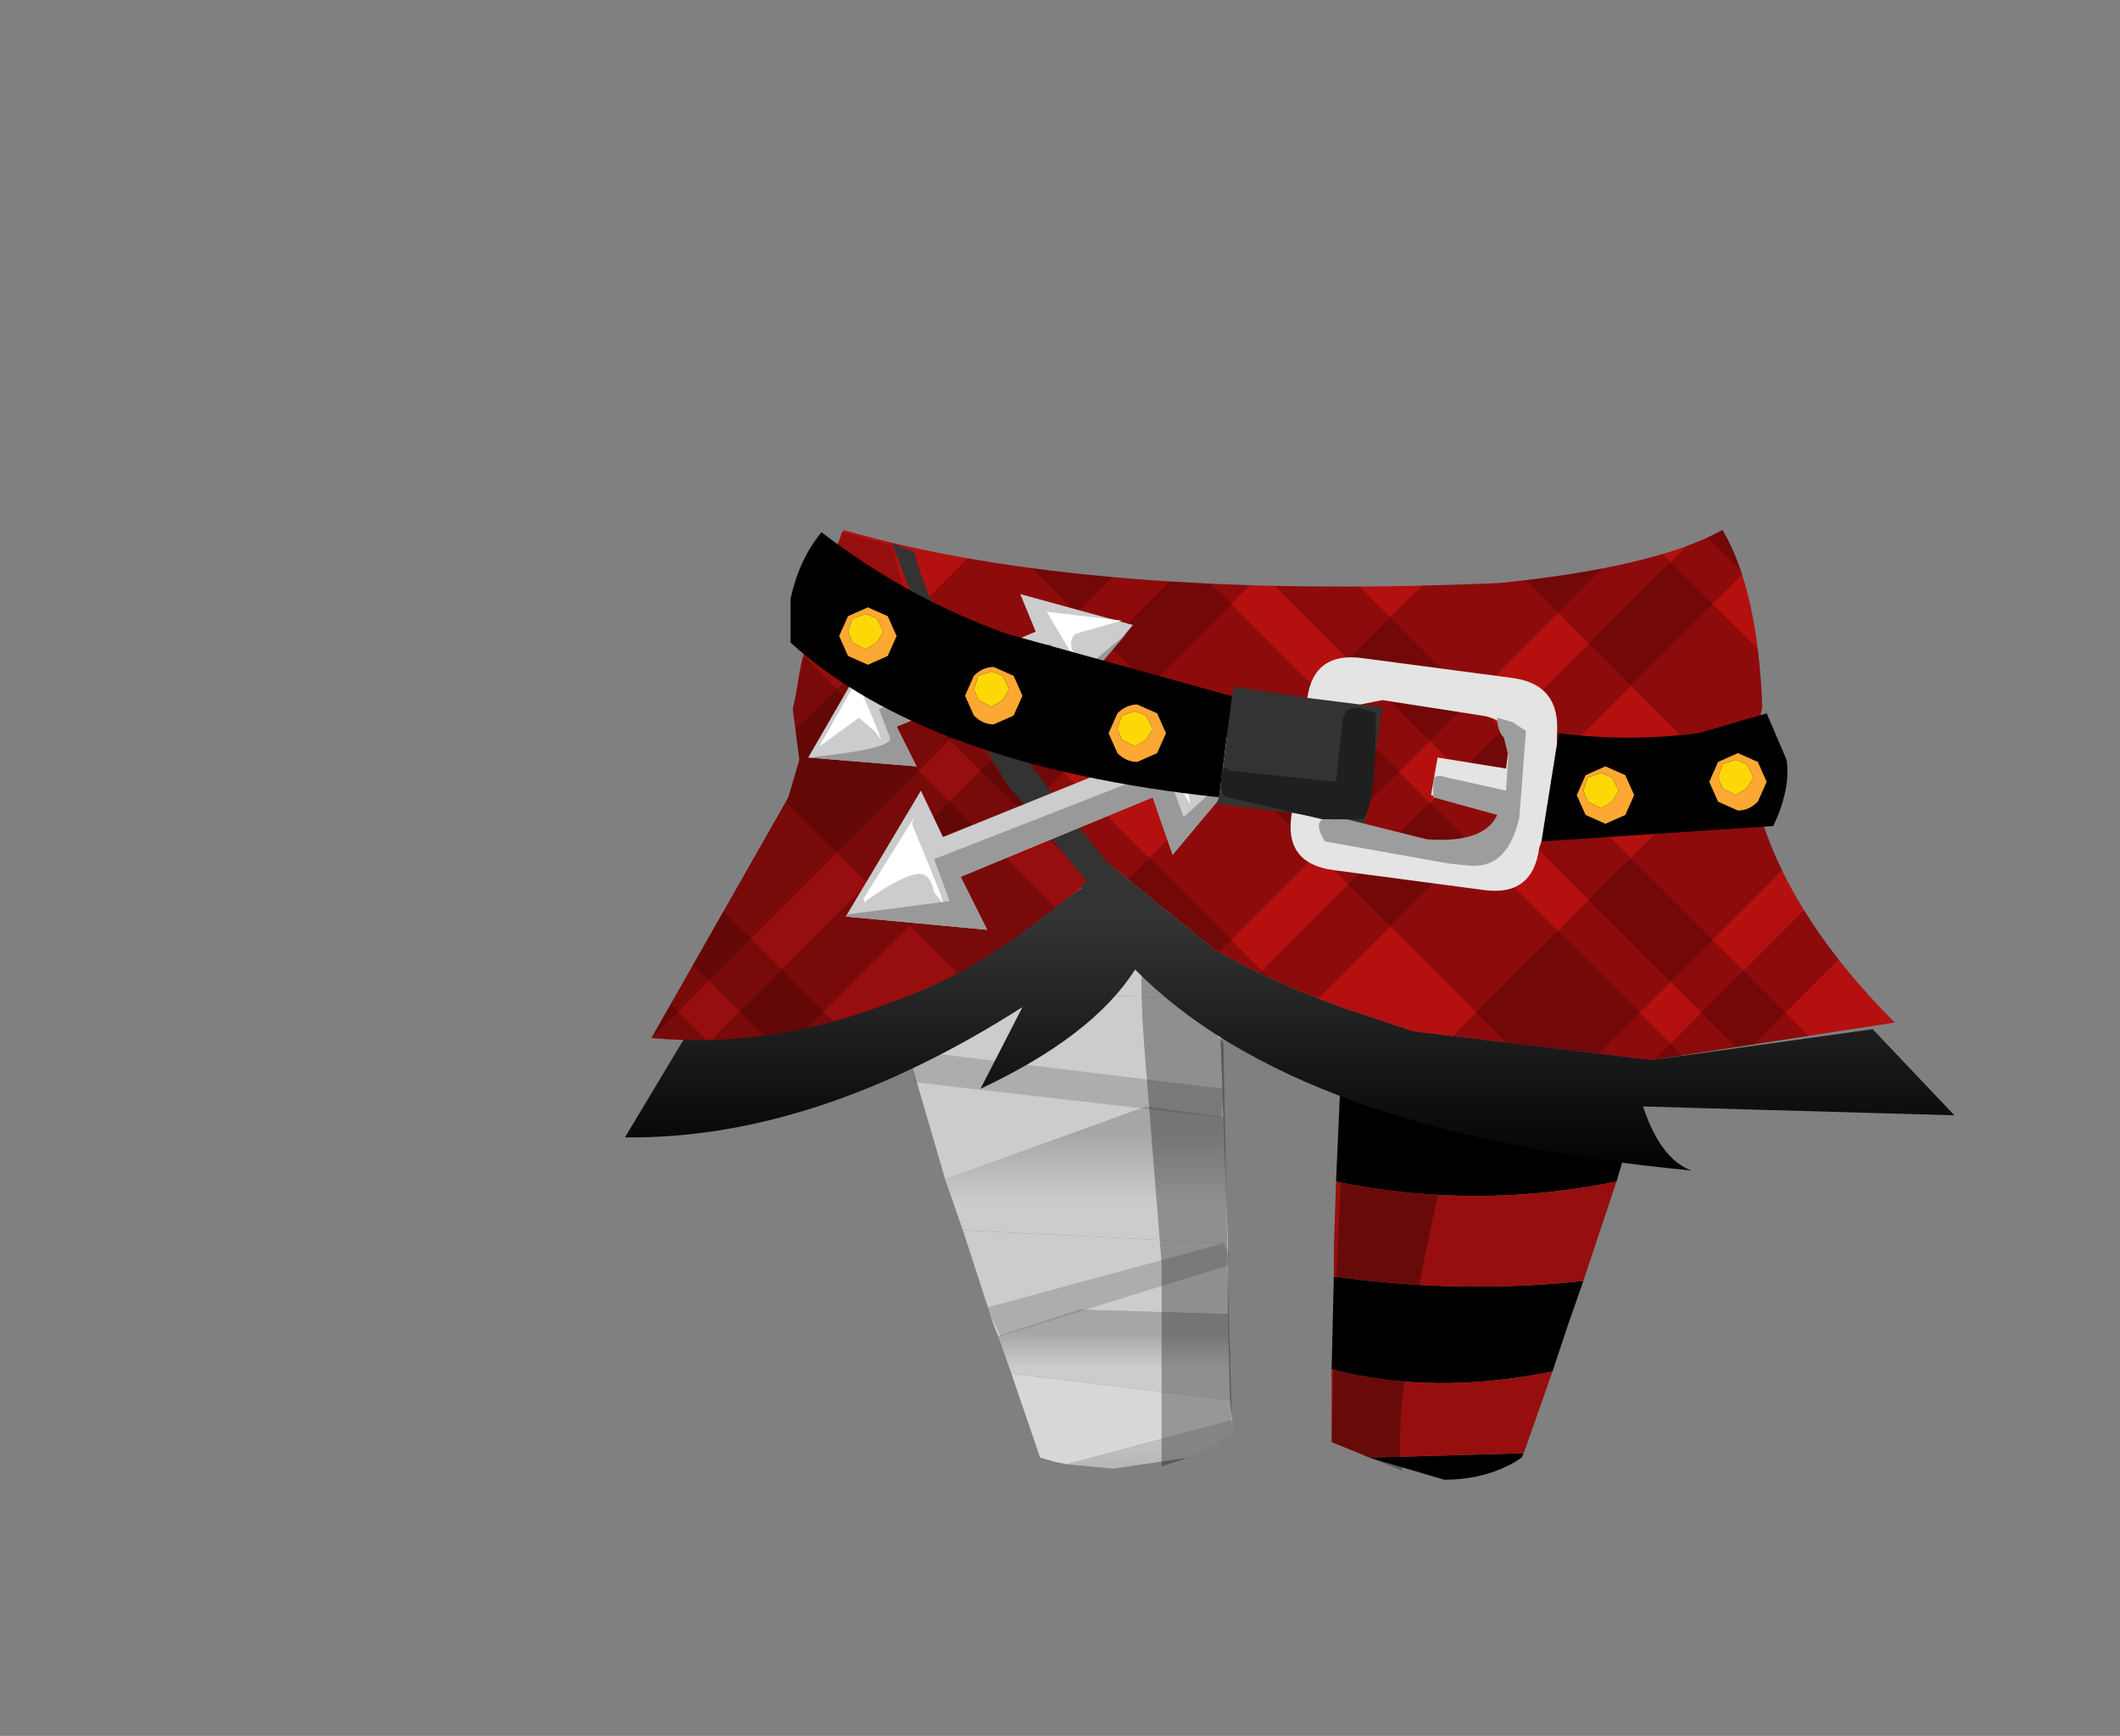 <svg xmlns="http://www.w3.org/2000/svg" xmlns:ffdec="https://www.free-decompiler.com/flash" xmlns:xlink="http://www.w3.org/1999/xlink" ffdec:objectType="frame" width="48" height="39.3"><rect width="100%" height="100%" fill="#808080" stroke="none"/><g transform="translate(19.05 8.2)"><use ffdec:characterId="1" xlink:href="#a" width="28.1" height="21.5" transform="translate(-4.25 3.8)"/><clipPath id="b"><path fill="#d97000" fill-rule="evenodd" d="M2.65 11.05h.1l-.2-.15-.05-.15.3-.25-.15-.1q-.35-.2-.35.15 0 .5.35.5m-.75-.3-.55-.95q-.4-.35-.4.35l.1.2-.35.6q-.35.45-.35.7l.1.3q-.7 0-.7.3 0 .25.3.25l2.15-.15.25-.35-.2-.6zm18.95-.35q.75 2.3 3 4.55l-5.5.85-5.4-.65-1.5-.5q-1.7-.6-3-1.35l-2.4-1.95Q4.1 13.2 1.7 14.25l-.55.2q-2.7 1.05-5.4.8l3.1-5.45.25-.85-.15-1.15q.1-1.45 1.1-4Q5.6 5.4 14.9 5q3.5-.35 5.05-1.2.8 1.35.9 4l-.25 1.25z"/></clipPath><g clip-path="url(#b)"><use ffdec:characterId="3" xlink:href="#c" width="31.7" height="31.45" transform="translate(-2.75 -5.8)"/></g><clipPath id="d"><path fill="#d97000" fill-rule="evenodd" d="M2.65 11.05h.1l-.2-.15-.05-.15.3-.25-.15-.1q-.35-.2-.35.15 0 .5.35.5m-.75-.3-.55-.95q-.4-.35-.4.35l.1.2-.35.6q-.35.45-.35.7l.1.3q-.7 0-.7.3 0 .25.3.25l2.15-.15.25-.35-.2-.6zm18.95-.35q.75 2.3 3 4.55l-5.5.85-5.4-.65-1.5-.5q-1.7-.6-3-1.35l-2.4-1.95Q4.1 13.2 1.7 14.25l-.55.2q-2.7 1.05-5.4.8l3.1-5.45.25-.85-.15-1.15q.1-1.45 1.1-4Q5.6 5.4 14.9 5q3.5-.35 5.05-1.2.8 1.35.9 4l-.25 1.25z"/></clipPath><g clip-path="url(#d)"><use ffdec:characterId="5" xlink:href="#e" width="29" height="29.2" transform="translate(-1.95 -5.45)"/></g><use ffdec:characterId="6" xlink:href="#f" width="30.1" height="14.45" transform="translate(-4.9 3.85)"/><clipPath id="g"><path fill="#8a4800" fill-rule="evenodd" d="m3.75 9.55 1.8 2.2q-2.05 1.8-3.9 2.55l-.55.2q-2.7 1.05-5.4.8l3.1-5.45.25-.85-.15-1.15.55-2.5L0 3.9v-.05l1.15.3q.6 2.7 2.6 5.4"/></clipPath><g clip-path="url(#g)"><use ffdec:characterId="3" xlink:href="#c" width="31.7" height="31.45" transform="translate(-19.05 -.35)"/></g><clipPath id="h"><path fill="#8a4800" fill-rule="evenodd" d="m3.75 9.55 1.8 2.2q-2.05 1.8-3.9 2.55l-.55.2q-2.7 1.05-5.4.8l3.1-5.45.25-.85-.15-1.15.55-2.5L0 3.9v-.05l1.15.3q.6 2.7 2.6 5.4"/></clipPath><g clip-path="url(#h)"><use ffdec:characterId="8" xlink:href="#i" width="31.45" height="31.7" transform="translate(-12.55 -8.2)"/></g><use ffdec:characterId="9" xlink:href="#j" width="22.65" height="9" transform="translate(-1.25 3.85)"/></g><defs><linearGradient id="k" x1="-819.2" x2="819.2" gradientTransform="matrix(0 .002 -.004 0 5.55 18.4)" gradientUnits="userSpaceOnUse" spreadMethod="pad"><stop offset=".204" stop-color="#a6a6a6"/><stop offset=".702" stop-color="#ccc"/><stop offset="1" stop-color="#ccc"/></linearGradient><linearGradient id="l" x1="-819.2" x2="819.2" gradientTransform="matrix(0 .002 -.004 0 5.15 12.85)" gradientUnits="userSpaceOnUse" spreadMethod="pad"><stop offset="0" stop-color="#a6a6a6"/><stop offset=".702" stop-color="#ccc"/><stop offset="1" stop-color="#ccc"/></linearGradient><linearGradient id="m" x1="-819.2" x2="819.2" gradientTransform="matrix(0 .001 -.003 0 6.2 22.45)" gradientUnits="userSpaceOnUse" spreadMethod="pad"><stop offset=".204" stop-color="#a6a6a6"/><stop offset=".702" stop-color="#ccc"/><stop offset="1" stop-color="#ccc"/></linearGradient><linearGradient id="n" x1="-819.2" x2="819.2" gradientTransform="matrix(0 .001 -.003 0 6.75 25.1)" gradientUnits="userSpaceOnUse" spreadMethod="pad"><stop offset=".204" stop-color="#bebebe"/><stop offset="1" stop-color="#a6a6a6"/></linearGradient><linearGradient id="o" x1="-819.2" x2="819.2" gradientTransform="matrix(0 .009 -.018 0 10.15 11.2)" gradientUnits="userSpaceOnUse" spreadMethod="pad"><stop offset=".6" stop-color="#333"/><stop offset="1"/></linearGradient><path id="c" fill="#300" fill-opacity=".298" fill-rule="evenodd" d="M11.7 17.8-5.5.6l.95-.95 17.2 17.2zm-2.5 2.6L-8 3.2l1.85-1.85 17.2 17.2zm-2.95 2.85-17.2-17.2.95-.95L7.2 22.3zm-5.6 5.3-17.2-17.2.95-.95L1.6 27.6zm3.1-2.7-17.2-17.2 1.85-1.85L5.6 24zm-22.8-11.9 1.85-1.85L-.05 29.25-1.9 31.1z" transform="translate(19.05 .35)"/><path id="e" fill="#300" fill-opacity=".298" fill-rule="evenodd" d="M16.3-2 1.55 12.75.6 11.8 15.35-2.95zm-1.7-1.6L-.1 11.1l-1.85-1.85 14.7-14.7zM27.05 9.05l-14.7 14.7-.95-.95L26.1 8.1zM21.6 3.6 6.9 18.3l-.95-.95 14.7-14.7zm3.75 3.85-14.7 14.7L8.8 20.3 23.5 5.6zm-22 7.4L18.05.15 19.9 2 5.2 16.7z" transform="translate(1.95 5.45)"/><path id="i" fill="#300" fill-opacity=".298" fill-rule="evenodd" d="m11.75-.75-17.2 17.2-1.85-1.85L9.9-2.6zm-5.3-5.6L-10.7 10.8l-1.85-1.85L4.6-8.2zm1.7 1.6-17.2 17.2-.95-.95L7.2-5.7zM-4.7 17.1 12.5-.1l.95.95-17.2 17.2zM0 21.9l-1.85-1.85 17.2-17.2L17.2 4.7zm1.7 1.6-.95-.95 17.2-17.2.95.95z" transform="translate(12.55 8.2)"/><g id="a" fill-rule="evenodd"><path fill="url(#k)" d="m6.9 16.85 1.75.25.1 2.85-6-.3-.4-1.15z" transform="translate(4.25 -3.8)"/><path fill="url(#l)" d="m8.45 13.3.1 1.1-6.85-.15q2.4-1.05 4.35-2.9z" transform="translate(4.25 -3.8)"/><path fill="url(#m)" d="m3.85 22.9-.3-.85 1.85-.6 3.35.1.05 1.95z" transform="translate(4.25 -3.8)"/><path fill="url(#n)" d="m8.85 24.25-.35.2-.65.35-1.7.25-1.05-.1 3.75-1z" transform="translate(4.25 -3.8)"/><path fill="#ccc" d="M7.8 18.25 7.7 18 7 15.85l6 .3v1.6l-3.35-.1zm5-7.65.1 2.7-1.75-.25L6.6 14.7l-.7-2.4-.5-1.65.55-.2z"/><path d="m22.4 12.5.05.05-.65 2.2q-3.2.65-6.35 0l.1-2.25zM21.05 17l-.35 1-.35 1.05q-2.7.55-5-.05l.05-2.1q2.9.4 5.65.1m-1.35 3.9-.05.1-.15.1q-.7.4-1.6.4l-1.7-.5z"/><path fill="#4b216d" d="m15.55 12.5.15-1.65 1.5.5 5.4.65-.2.5z"/><path fill="#d7d7d7" d="m13.05 19.7.05.45-3.75 1-.25-.05-.35-.1-.65-1.9z"/><path fill="#960e0e" d="M21.8 14.75 21.05 17q-2.75.3-5.65-.1v-.65l.05-1.5q3.15.65 6.35 0m-1.45 4.3-.65 1.85-3.5.1-.35-.15-.5-.2V19q2.3.6 5 .05"/><path fill="#666" fill-opacity=".298" d="m7.85 18.25-.3-.65 5.35-1.45.15.25-.05.25zm5.05-5.6-.05.65-6.95-.8-.05-.25.1-.25.4-.15z"/><path fill-opacity=".298" d="m11.2 9.7 1.7 1.9.1 5.35.1 3.5-.35.2-.65.35-.6.2v-4.6l-.4-5q-.15-2.25.1-1.9m4.15 10.95.1-3.55.2-4.3 1.65.55.75.3-.6 2.85q-.6 3-.55 4.45l.05.35-1.1-.45z"/><path fill="#b41010" d="m7.05 6.7-.15-.1q-.35-.2-.35.15 0 .5.35.5H7l-.2-.15-.05-.15zm-.9.25L5.6 6q-.4-.35-.4.35l.1.2-.35.6q-.35.45-.35.7l.1.3q-.7 0-.7.3 0 .25.3.25l2.15-.15.25-.35-.2-.6zM25.1 6.6q.75 2.3 3 4.55l-5.5.85-5.4-.65-1.5-.5q-1.7-.6-3-1.35l-2.4-1.95q-1.95 1.85-4.35 2.9l-.55.2q-2.7 1.05-5.4.8L3.1 6l.25-.85L3.2 4q.1-1.45 1.1-4 5.55 1.6 14.85 1.2Q22.65.85 24.2 0q.8 1.35.9 4l-.25 1.25z"/></g><g id="f" fill-rule="evenodd"><path fill="url(#o)" d="m23.35 15.1 1.85 1.95-7.05-.2q.4 1.2 1.1 1.45-8.95-.85-12.6-4.55-.95 1.5-3.5 2.7l.95-1.85q-4.7 3-9 2.95l1.35-2.25q2.3.1 4.7-.85l.55-.2 2.4-1.4 1.35-.95q-2.6-3.1-4.3-7.8l.5.2q.65 2.55 4.4 7.05l2.4 1.95q1.3.75 3 1.35l1.5.5 5.4.65z" transform="translate(4.9 -3.85)"/><path fill="#960e0e" d="m4.9 0 1.15.3q.6 2.7 2.6 5.4l1.8 2.2q-2.05 1.8-3.9 2.55l-.55.2q-2.7 1.05-5.4.8L3.7 6l.25-.85L3.8 4l.55-2.5L4.9.05z"/></g><g id="j" fill-rule="evenodd"><path fill="#ccc" d="m3.05 5.85.5 1.05L8 5.1 7.55 4l3.25.85L8.75 7.3 8.3 6 3.95 7.8l.6 1.2-3.2-.3zm2.6-3.6L5.3 1.4l2.55.7L6.25 4 5.9 3 2.5 4.4l.45.9L.5 5.1l1.3-2.25.4.85z"/><path fill="#bc6d03" d="m7.55 4 .15.05-.1.1z"/><path fill="#999" d="M6.25 4 5.9 3 2.5 4.4l.45.9L.5 5.1q1.95-.2 1.85-.45L2.1 4l2.25-.8Q5.9 2.45 6 2.55l.5.75 1.2-1zM3.7 8.35l-.35-.95L8.6 5.35l.4 1.1 1.75-1.6h.05L8.75 7.3 8.3 6 3.95 7.8l.6 1.2-3.2-.3.05-.05z"/><path fill="#fff" d="m7.6 2-1.05.3q-.2.2 0 .5l.1.2-.1-.1-.65-1.1zM2.15 4.7 2 4.5l-.35-.3-.9.65.85-1.5.5 1.2zm.7 1.9.65 1.6.05.2-.2-.25q-.1-.5-.45-.4-.4.1-1.1.6v.05l-.05-.1L2.9 6.45zm7.45-1.7h-.05l-1.1.4q-.35.1-.05.55l.05.3-.1-.15Q8.2 4.55 8.3 4.4l-.1-.05 2.05.45z"/><path d="m17.45 4.8.05-.25q1.55.2 3.15 0l1.55-.45.45 1.05q.1.65-.3 1.5L17.1 7zM9.8 6Q3.2 5.3.1 2.5v-1Q.3.6.8 0 2.75 1.5 5 2.3l5.05 1.4h.05z"/><path fill="#333" d="m11.45 6.35-1.7-.2L9.8 6l.3-2.3.05-.2 1.65.25 1.2.15.5.05-.4 2.65-.5-.05z"/><path fill="#e4e4e4" d="M17.45 4.8 17.1 7l-.05.15q-.15 1.1-1.25.95l-3.4-.45q-1.15-.15-.95-1.3l1.15.2.5.2 2.25.35q.7.1.75-.55l.05-.25-1.55-.35.15-.85 1.55.25.05-.4q.1-.7-.6-.8L13.5 3.8l-.5.1-1.2-.15q.15-1.05 1.25-.9l3.4.45q1.1.15 1 1.3z"/><path fill="#1f1f1f" d="M12.15 6.5 10 6q-.15 0-.15-.35 0-.45.2-.25l2.4.25.15-1.4q.05-.35.45-.25t.3.15q0 2.1-.3 2.35h-.9"/><path fill="#9d9d9d" d="m12.7 6.5 1.8.45q1.3.1 1.6-.55L14.65 6v-.35q0-.2.3-.1l1.35.3.05-.8-.1-.4q-.15-.15-.15-.45l.35.1.3.2-.15 1.95q-.25 1.15-1.1 1.1L15 7.5 12.2 7q-.25-.4-.05-.5z"/><path fill="#fdd806" d="m21.9 5.55-.15.25-.25.15-.3-.15-.1-.25.1-.3.3-.1.25.1zm-3.2 0 .15.3-.15.25-.25.15-.3-.15-.1-.25.1-.3.3-.1zM1.5 1.95l.3-.1.25.1.15.3-.15.25-.25.15-.3-.15-.1-.25zm2.75 1.6.1-.3.3-.1.25.1.15.3-.15.25-.25.15-.3-.15zm3.65.5.25.1.15.3-.15.25-.25.15-.3-.15-.1-.25.1-.3z"/><path fill="#fea834" d="m21.9 5.55-.15-.3-.25-.1-.3.1-.1.3.1.25.3.15.25-.15zm-.35.75-.45-.2-.2-.45.2-.45.45-.2.45.2.2.45-.2.45q-.2.2-.45.2m-2.85-.75-.25-.1-.3.1-.1.3.1.25.3.15.25-.15.15-.25zm-.6-.05.45-.2.45.2.2.45-.2.45-.45.2-.45-.2-.2-.45zM1.5 1.95l-.1.3.1.25.3.15.25-.15.15-.25-.15-.3-.25-.1zm.8-.05.2.45-.2.45-.45.2-.45-.2-.2-.45.2-.45.45-.2zm3.05 1.8-.2.45-.45.2q-.25 0-.45-.2l-.2-.45.2-.45q.2-.2.45-.2l.45.2zm-1.1-.15.1.25.3.15.25-.15.15-.25-.15-.3-.25-.1-.3.1zm3.25.55q.2-.2.45-.2l.45.2.2.45-.2.45-.45.2q-.25 0-.45-.2l-.2-.45zm.4-.05-.3.1-.1.3.1.25.3.15.25-.15.15-.25-.15-.3z"/></g></defs></svg>